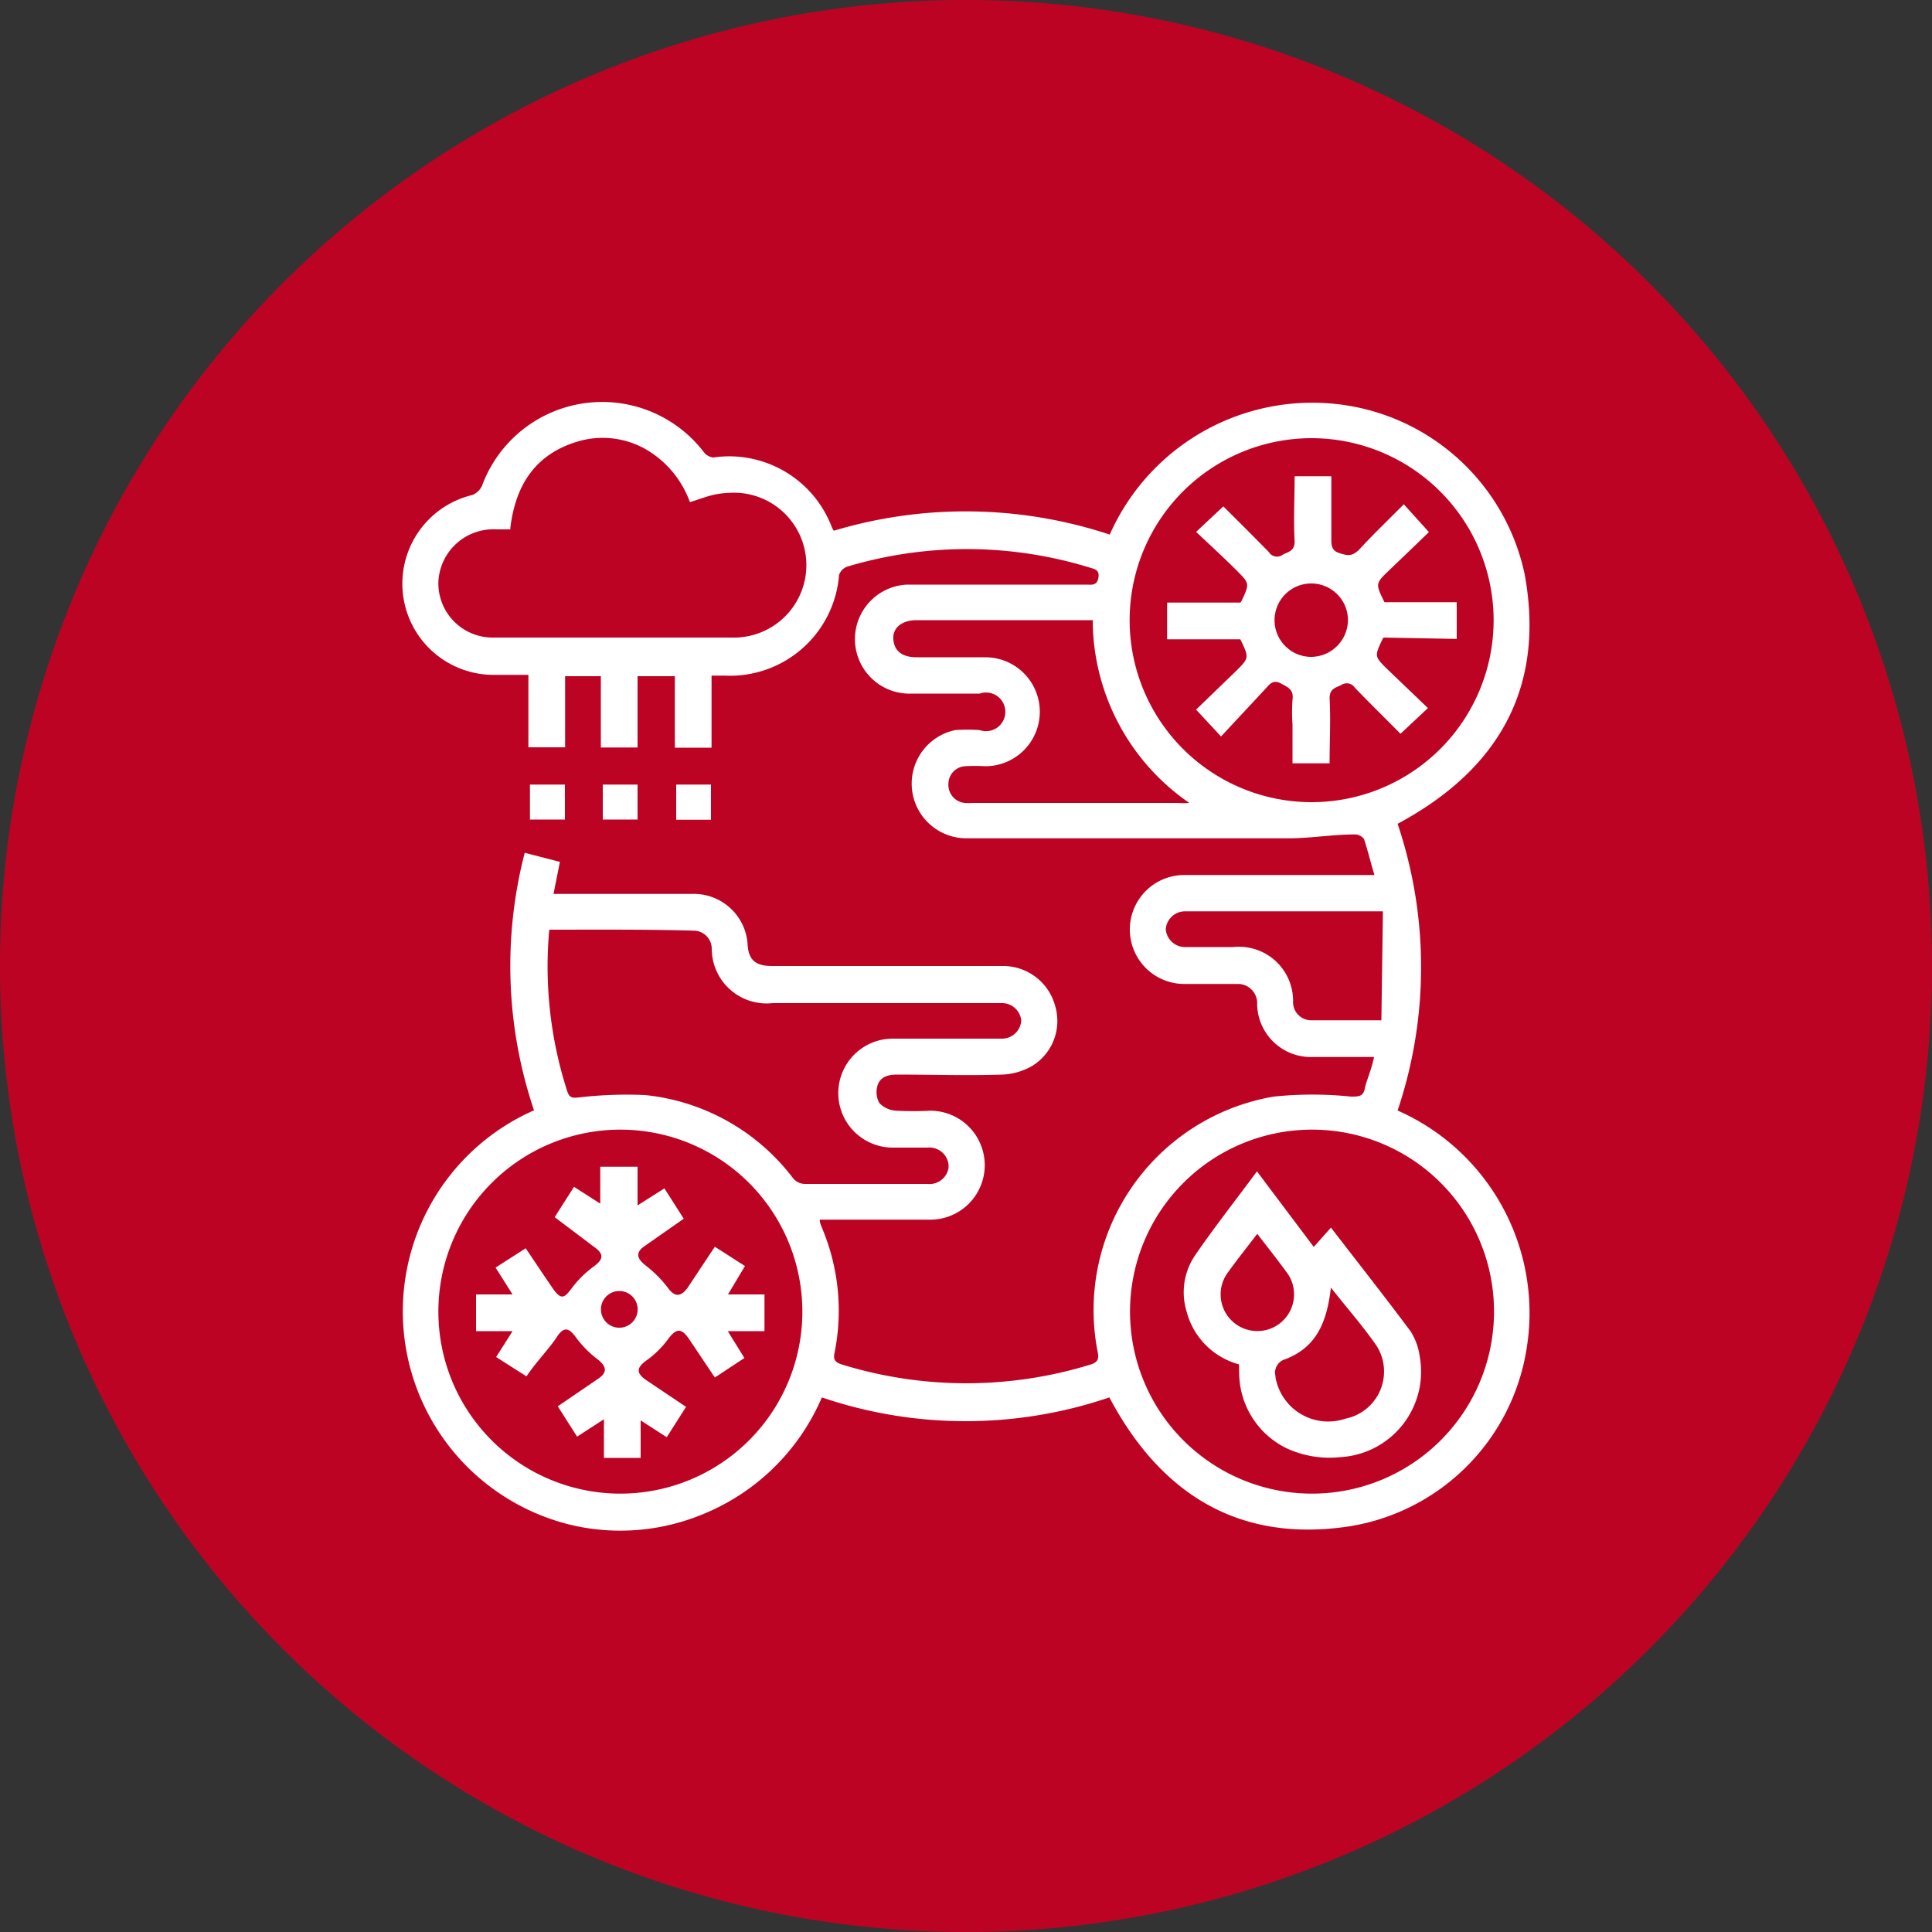 <svg xmlns="http://www.w3.org/2000/svg" viewBox="0 0 100 100"><rect x="0" y="0" width="100" height="100" fill="#333333" stroke="none"/><defs><style>.cls-1{fill:#bd0324;}.cls-2{fill:#fff;}</style></defs><title>climate_change</title><g id="Layer_2" data-name="Layer 2"><g id="Layer_1-2" data-name="Layer 1"><g id="Layer_2-2" data-name="Layer 2"><g id="Layer_1-2-2" data-name="Layer 1-2"><path class="cls-1" d="M50,0h0a50,50,0,0,1,50,50h0a50,50,0,0,1-50,50h0A50,50,0,0,1,0,50H0A50,50,0,0,1,50,0Z"/><path class="cls-2" d="M71.12,54.71H67.93A2.78,2.78,0,0,1,65.07,52a1,1,0,0,0-.93-1.07H61.3a2.82,2.82,0,0,1,0-5.64h9.84c-.19-.63-.34-1.26-.54-1.86a.59.59,0,0,0-.47-.24c-1.12,0-2.23.19-3.34.2H50a2.83,2.83,0,0,1-.56-5.6,8.94,8.94,0,0,1,1.27,0,1,1,0,1,0,0-1.89H47.21a2.82,2.82,0,1,1-.27-5.64h9.28c.27,0,.55.07.63-.34s-.17-.46-.44-.54a21.59,21.59,0,0,0-12.56-.05.69.69,0,0,0-.42.43,5.66,5.66,0,0,1-5.91,5.21h-.69v3.73h-1.9V35H33v3.69h-1.9V35H29.25v3.68h-1.9V34.93H25.64a4.72,4.72,0,0,1-1.19-9.31.94.94,0,0,0,.5-.48A6.63,6.63,0,0,1,36.43,23.4a.71.71,0,0,0,.49.28,5.68,5.68,0,0,1,6.14,3.62,1,1,0,0,0,.1.17,23.75,23.75,0,0,1,14.28.2A11.47,11.47,0,0,1,69.81,21a11.2,11.2,0,0,1,9.11,8.74c1.07,5.89-1.38,10.11-6.58,12.9a23.26,23.26,0,0,1,0,14.84A11.45,11.45,0,0,1,79,69.91,11.05,11.05,0,0,1,69.86,79c-5.68.87-9.76-1.62-12.44-6.67a23.12,23.12,0,0,1-14.88,0,11.35,11.35,0,0,1-6.22,6.07,11.15,11.15,0,0,1-6.68.55,11.37,11.37,0,0,1-2-21.48,23.37,23.37,0,0,1-.48-13.33l1.82.47-.33,1.66H35.8a2.79,2.79,0,0,1,2.9,2.67v0c.06.75.41,1.06,1.26,1.06H51.91a2.79,2.79,0,0,1,2.7,2.05,2.73,2.73,0,0,1-1.18,3.12,3.35,3.35,0,0,1-1.54.45c-1.82.06-3.65,0-5.47,0-.45,0-.87.12-1,.57a1.16,1.16,0,0,0,.1.91,1.32,1.32,0,0,0,.86.39,17.42,17.42,0,0,0,1.77,0,2.82,2.82,0,0,1,0,5.64H42.43c0,.18.08.32.13.46A11,11,0,0,1,43.2,70c-.08.36,0,.51.39.63a21.82,21.82,0,0,0,12.85,0c.36-.11.45-.27.38-.63A11.21,11.21,0,0,1,65.6,56.82l.33-.06a19.39,19.39,0,0,1,4,0c.38,0,.63,0,.71-.41S71,55.34,71.12,54.71ZM41.53,67.89a9.42,9.42,0,1,0-9.48,9.42A9.42,9.42,0,0,0,41.53,67.89ZM67.9,22.68a9.42,9.42,0,1,0,9.41,9.48A9.43,9.43,0,0,0,67.9,22.68Zm0,35.79a9.42,9.42,0,1,0,9.43,9.43,9.41,9.41,0,0,0-9.43-9.43ZM28.43,48.12a21,21,0,0,0,.93,8.36c.13.41.35.34.63.32a21.44,21.44,0,0,1,3.4-.12A11,11,0,0,1,41.06,61a.82.82,0,0,0,.58.28H48a1,1,0,0,0,1.1-.85.45.45,0,0,1,0-.11A1,1,0,0,0,48,59.4H46.21a2.82,2.82,0,0,1,0-5.64h5.65a1,1,0,0,0,1-.93v0a1,1,0,0,0-1-.91H40a2.84,2.84,0,0,1-3.16-2.81.94.94,0,0,0-.94-.94C33.42,48.1,31,48.12,28.43,48.12Zm-2-20.72h-.74a2.85,2.85,0,0,0-3,2.74v0A2.81,2.81,0,0,0,25.46,33h0c4.14,0,8.27,0,12.41,0a3.75,3.75,0,1,0-.13-7.49,4.27,4.27,0,0,0-.8.1c-.39.09-.77.24-1.23.38a5.2,5.2,0,0,0-2.19-2.68,4.52,4.52,0,0,0-3.39-.52c-2.33.6-3.45,2.22-3.72,4.58Zm30.15,4.7H47.45c-.76,0-1.26.39-1.21,1s.47.92,1.21.92H51a2.82,2.82,0,0,1,0,5.64,9.37,9.37,0,0,0-1.06,0,.92.92,0,0,0-.85.9.94.94,0,0,0,.84,1,2.8,2.8,0,0,0,.41,0H61a3.1,3.1,0,0,0,.56,0,11.52,11.52,0,0,1-5-9.37Zm15,15.07H61.34a1,1,0,0,0-1,.92v0a1,1,0,0,0,1,.93h2.49a2.8,2.8,0,0,1,3.1,2.79.94.94,0,0,0,.92,1h0c1.17,0,2.35,0,3.65,0Z"/><path class="cls-2" d="M27.43,42.42V40.61h1.81v1.81Z"/><path class="cls-2" d="M31.2,40.61H33v1.81H31.2Z"/><path class="cls-2" d="M35,40.61h1.8v1.82H35Z"/><path class="cls-2" d="M27.25,71.24l-1.57-1,.85-1.34H24.64V67h1.89l-.88-1.39,1.56-1c.48.71.93,1.39,1.39,2.06s.63.49,1,0a5.36,5.36,0,0,1,1.15-1.13c.48-.36.53-.63,0-1L28.71,63l1-1.57,1.36.87V60.39H33v2l1.39-.88,1,1.57-2,1.4c-.5.33-.44.64,0,1a6.1,6.1,0,0,1,1.19,1.19c.32.44.63.49,1,0L37,64.53l1.56,1L37.68,67h1.89v1.9h-1.9l.86,1.39L37,71.3l-1.34-2c-.39-.58-.67-.54-1.07,0a4.93,4.93,0,0,1-1.15,1.13c-.49.36-.52.64,0,1l2.07,1.39-1,1.57-1.35-.87v1.94h-1.9v-2l-1.39.9-1-1.57,2.08-1.42c.5-.33.45-.63,0-1a5.4,5.4,0,0,1-1.14-1.15c-.38-.52-.64-.56-1,0S27.72,70.53,27.25,71.24ZM33,67.87a.95.95,0,1,0-1.89,0,.95.95,0,0,0,1.89,0Z"/><path class="cls-2" d="M71.62,33a.36.36,0,0,0-.07.1c-.41.87-.41.88.27,1.55l2.09,2-1.42,1.33c-.76-.77-1.57-1.56-2.36-2.38a.5.5,0,0,0-.68-.16l0,0c-.29.16-.63.18-.63.7.06,1.11,0,2.22,0,3.37H66.9v-2a9.26,9.26,0,0,1,0-1.29c.07-.51-.2-.63-.59-.84s-.57,0-.78.24L63.2,38.12l-1.29-1.39,2.07-2c.68-.68.68-.68.22-1.64H60.41V31.19H64.2a.61.61,0,0,0,.07-.1c.41-.88.41-.89-.26-1.56s-1.41-1.35-2.1-2l1.41-1.32c.76.76,1.57,1.56,2.36,2.37a.49.49,0,0,0,.7.14c.3-.17.63-.18.63-.7-.06-1.11,0-2.23,0-3.37h1.9v3.22c0,.34,0,.63.42.76s.63.18,1-.16c.74-.81,1.54-1.57,2.33-2.37l1.3,1.44c-.69.67-1.39,1.34-2.08,2s-.69.68-.22,1.63H75.4v1.9Zm-1.85-.94A1.9,1.9,0,1,0,67.88,34,1.92,1.92,0,0,0,69.77,32.09Z"/><path class="cls-2" d="M64.13,70.62a3.84,3.84,0,0,1-2.71-2.73A3.41,3.41,0,0,1,61.84,65c1-1.46,2.11-2.87,3.22-4.37L68,64.54l.89-1c1.4,1.82,2.79,3.58,4.13,5.38a3.27,3.27,0,0,1,.47,1.32,4.43,4.43,0,0,1-4.1,5.18,5.28,5.28,0,0,1-2.8-.46,4.36,4.36,0,0,1-2.45-3.87Zm4.76-4c-.23,2.07-.9,3.15-2.35,3.73a.72.72,0,0,0-.52.88s0,0,0,.06a2.77,2.77,0,0,0,3.62,2.14,2.49,2.49,0,0,0,1.95-2.93,2.41,2.41,0,0,0-.4-.93C70.51,68.6,69.71,67.69,68.89,66.65ZM65.1,63.83c-.55.72-1.06,1.36-1.52,2a1.9,1.9,0,1,0,3,0c-.49-.67-1-1.31-1.53-2Z"/></g></g></g></g></svg>